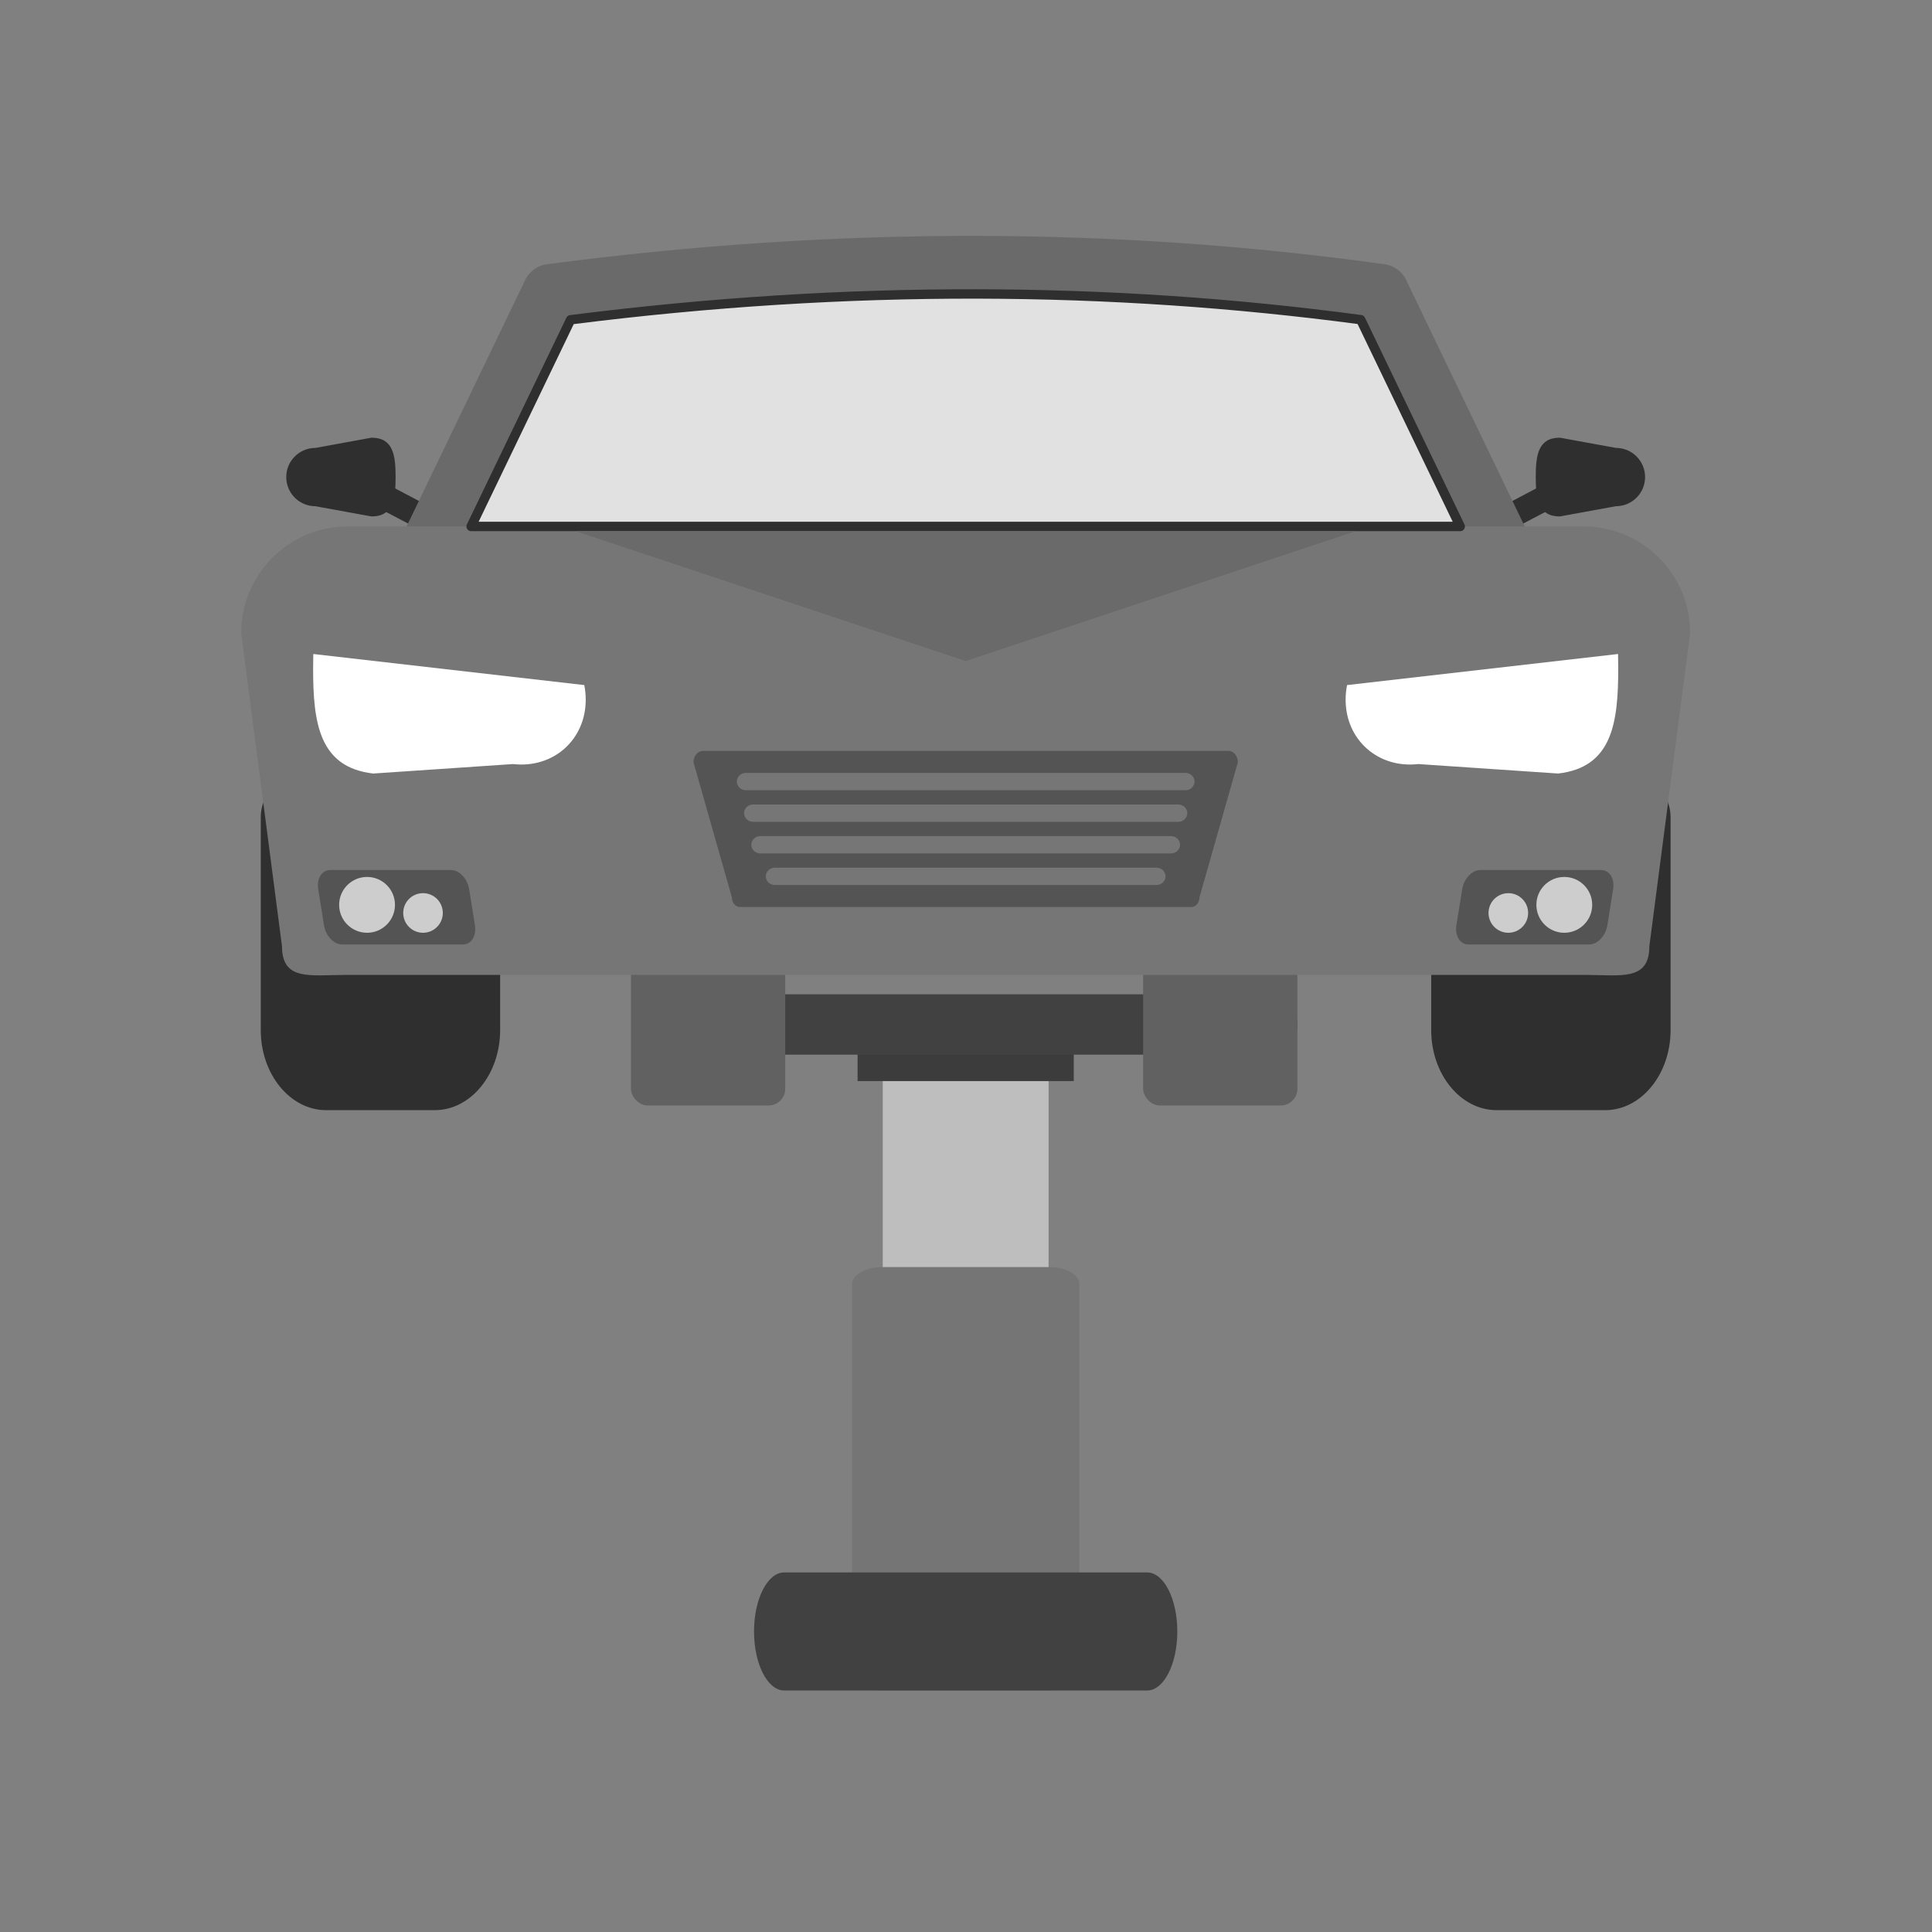 <?xml version="1.0" encoding="UTF-8"?>
<!DOCTYPE svg PUBLIC "-//W3C//DTD SVG 1.1//EN" "http://www.w3.org/Graphics/SVG/1.1/DTD/svg11.dtd">
<!-- Creator: CorelDRAW -->
<svg xmlns="http://www.w3.org/2000/svg" xml:space="preserve" width="2048px" height="2048px" style="shape-rendering:geometricPrecision; text-rendering:geometricPrecision; image-rendering:optimizeQuality; fill-rule:evenodd; clip-rule:evenodd"
viewBox="0 0 2048 2048"
 xmlns:xlink="http://www.w3.org/1999/xlink">
 <rect x="0" y="0" width="2048" height="2048" fill="#808080" stroke="none"/>
 <defs>
  <style type="text/css">
   <![CDATA[
    .fil14 {fill:none}
    .fil1 {fill:#3C3C3C}
    .fil9 {fill:#545454}
    .fil3 {fill:#616161}
    .fil12 {fill:#6A6A6A}
    .fil6 {fill:#767676}
    .fil10 {fill:#CDCDCD}
    .fil8 {fill:#E1E1E2}
    .fil4 {fill:#2F2F2F;fill-rule:nonzero}
    .fil2 {fill:#414141;fill-rule:nonzero}
    .fil5 {fill:#6A6A6A;fill-rule:nonzero}
    .fil13 {fill:#757575;fill-rule:nonzero}
    .fil11 {fill:#767676;fill-rule:nonzero}
    .fil0 {fill:#BEBEBE;fill-rule:nonzero}
    .fil7 {fill:white;fill-rule:nonzero}
   ]]>
  </style>
 </defs>
 <g id="Layer_x0020_1">
  <path class="fil0" d="M959.098 1106.7l129.111 0c12.892,0 23.343,8.109 23.343,18.111l0 380.325c0,10.002 -10.452,18.111 -23.343,18.111l-129.111 0c-12.892,0 -23.343,-8.109 -23.343,-18.111l0 -380.325c0,-10.002 10.452,-18.111 23.343,-18.111z"/>
  <rect class="fil1" x="909.07" y="1111.63" width="229.167" height="34.375"/>
  <path class="fil2" d="M704 1053.98c-17.673,0 -32.001,14.328 -32.001,32.001 0,17.673 14.328,32.001 32.001,32.001l639.308 0c17.673,0 32.001,-14.328 32.001,-32.001 0,-17.673 -14.328,-32.001 -32.001,-32.001l-639.308 0z"/>
  <rect class="fil3" x="668.84" y="1015.62" width="163.541" height="156.249" rx="17.708" ry="17.708"/>
  <rect class="fil3" x="1211.77" y="1015.62" width="163.541" height="156.249" rx="17.708" ry="17.708"/>
  <g id="_613193872">
   <g>
    <path id="_613195768" class="fil4" d="M1701.6 1176.81l-115.173 0c-19.085,0 -36.417,-9.533 -48.959,-24.887 -12.543,-15.355 -20.329,-36.571 -20.329,-59.935l0 -225.676c0,-20.889 13.833,-37.824 30.896,-37.824l191.954 0c17.063,0 30.898,16.935 30.898,37.824l0 225.676c0,23.365 -7.787,44.58 -20.329,59.935 -12.543,15.354 -29.874,24.887 -48.958,24.887z"/>
    <path id="_613195864" class="fil4" d="M460.879 1176.81l-115.174 0c-19.084,0 -36.415,-9.533 -48.958,-24.887 -12.542,-15.355 -20.329,-36.571 -20.329,-59.935l0 -225.676c0,-20.889 13.834,-37.824 30.898,-37.824l191.954 0c17.063,0 30.896,16.935 30.896,37.824l0 225.676c0,23.365 -7.786,44.58 -20.329,59.935 -12.542,15.354 -29.872,24.887 -48.958,24.887z"/>
   </g>
   <g>
    <path id="_613196248" class="fil4" d="M1653.51 463.96c-23.054,0 -25.557,18.691 -25.557,41.744 0,23.053 2.503,41.743 25.557,41.743l59.46 -10.846c17.062,0 30.896,-13.833 30.896,-30.896 0,-17.063 -13.834,-30.898 -30.896,-30.898l-59.46 -10.846z"/>
    <path id="_613195648" class="fil4" d="M1650.4 536.194c8.284,-4.359 15,-14.609 15,-22.893 0,-8.284 -6.716,-11.466 -15,-7.107l-56.771 29.874c-8.284,4.359 -15,14.609 -15,22.893 0,8.284 6.716,11.466 15,7.107l56.771 -29.874z"/>
    <path id="_613195744" class="fil4" d="M393.796 463.96c23.054,0 25.557,18.691 25.557,41.744 0,23.053 -2.503,41.743 -25.557,41.743l-59.46 -10.846c-17.062,0 -30.896,-13.833 -30.896,-30.896 0,-17.063 13.834,-30.898 30.896,-30.898l59.46 -10.846z"/>
    <path id="_613196104" class="fil4" d="M396.903 536.194c-8.284,-4.359 -15,-14.609 -15,-22.893 0,-8.284 6.716,-11.466 15,-7.107l56.771 29.874c8.284,4.359 15,14.609 15,22.893 0,8.284 -6.716,11.466 -15,7.107l-56.771 -29.874z"/>
   </g>
   <path id="_613195576" class="fil5" d="M1569.2 602.359c7.398,15.329 25.826,21.761 41.156,14.361 15.329,-7.398 21.761,-25.825 14.362,-41.156l-133.951 -278.357 0.066 -0.032c-4.995,-10.381 -15.033,-16.7 -25.759,-17.433 -139.017,-19.246 -281.991,-29.418 -429.272,-29.693 -147.725,-0.276 -299.439,9.444 -455.465,29.988l3.983 30.534 -4.033 -30.632c-11.5,1.514 -20.683,9.172 -24.687,19.235l-133.004 276.389c-7.4,15.331 -0.969,33.757 14.361,41.156 15.329,7.4 33.757,0.969 41.156,-14.361l126.75 -263.391c147.67,-18.747 291.219,-27.627 430.941,-27.366 138.895,0.26 274.341,9.594 406.605,27.275l126.793 263.482z"/>
   <path id="_613194832" class="fil6" d="M1678.86 558.065c31.051,0 59.257,12.681 79.686,33.11 20.43,20.428 33.111,48.638 33.111,79.687l-43.263 332.137c0,37.348 -30.452,30.445 -67.801,30.445l-1313.88 0c-37.348,0 -67.798,6.902 -67.798,-30.445l-43.263 -332.137c0,-31.051 12.68,-59.258 33.109,-79.688 20.428,-20.428 48.637,-33.109 79.687,-33.109l1310.41 0z"/>
   <g>
    <path id="_613195216" class="fil7" d="M332.11 693.26c-0.137,4.996 -0.19,10.117 -0.19,15.334 0,57.474 6.24,104.783 63.713,111.374l148.238 -10.039c42.537,4.878 77.027,-25.654 77.027,-68.195 0,-5.258 -0.529,-10.455 -1.533,-15.531l-287.255 -32.943z"/>
    <path id="_613195288" class="fil7" d="M1715.2 693.26c0.137,4.996 0.19,10.117 0.19,15.334 0,57.474 -6.24,104.783 -63.713,111.374l-148.238 -10.039c-42.537,4.878 -77.027,-25.654 -77.027,-68.195 0,-5.258 0.529,-10.455 1.533,-15.531l287.255 -32.943z"/>
   </g>
   <path id="_613194808" class="fil8" d="M499.424 558.065l1048.46 0 -105.477 -219.188c-132.265,-17.681 -267.71,-27.015 -406.605,-27.275 -139.722,-0.261 -283.271,8.62 -430.941,27.366l-105.435 219.097z"/>
   <path id="_613194760" class="fil4" d="M507.367 553.065l1032.57 0 -100.865 -209.603c-65.081,-8.641 -131.01,-15.262 -197.817,-19.774 -67.761,-4.576 -136.24,-6.976 -205.458,-7.104 -69.658,-0.13 -140.373,2.026 -212.177,6.555 -70.926,4.474 -142.734,11.258 -215.442,20.432l-100.814 209.495zm1040.52 10.002l-1048.46 0c-0.729,0.001 -1.468,-0.158 -2.169,-0.495 -2.487,-1.196 -3.534,-4.187 -2.337,-6.674l4.506 2.169 -4.493 -2.169 105.282 -218.78c0.652,-1.632 2.148,-2.872 4.016,-3.109l0.63 4.961 -0.625 -4.942c74.035,-9.398 146.946,-16.319 218.763,-20.85 71.817,-4.531 142.742,-6.686 212.803,-6.555 69.676,0.13 138.372,2.53 206.121,7.104 67.65,4.569 134.552,11.319 200.732,20.157 1.769,0.09 3.437,1.119 4.258,2.826l-0.011 0.005 105.325 218.871c0.418,0.731 0.658,1.578 0.658,2.48 0,2.761 -2.239,5.001 -5.001,5.001z"/>
   <path id="_613194112" class="fil9" d="M745.111 796.006l557.085 0c5.5,0 9.999,5.393 9.999,11.988l-40.7 143.171c0,5.666 -3.865,10.297 -8.589,10.297l-478.506 0c-4.724,0 -8.589,-4.631 -8.589,-10.297l-40.7 -143.171c0,-6.595 4.499,-11.988 9.999,-11.988z"/>
   <g>
    <g>
     <path id="_613194472" class="fil9" d="M349.998 922.267l128.123 0c8.769,0 17.407,9.131 19.197,20.289l6.148 38.328c1.789,11.158 -3.921,20.289 -12.69,20.289l-128.123 0c-8.767,0 -17.406,-9.13 -19.197,-20.289l-6.146 -38.328c-1.789,-11.159 3.92,-20.289 12.689,-20.289z"/>
     <circle id="_613194328" class="fil10" cx="389.093" cy="959.184" r="29.59"/>
     <circle id="_613193968" class="fil10" cx="448.415" cy="967.779" r="20.994"/>
    </g>
    <g>
     <path id="_613194280" class="fil9" d="M1697.31 922.267l-128.123 0c-8.769,0 -17.407,9.131 -19.197,20.289l-6.148 38.328c-1.789,11.158 3.921,20.289 12.69,20.289l128.123 0c8.767,0 17.406,-9.13 19.197,-20.289l6.146 -38.328c1.789,-11.159 -3.92,-20.289 -12.689,-20.289z"/>
     <circle id="_613194304" class="fil10" cx="1658.21" cy="959.184" r="29.59"/>
     <circle id="_613193704" class="fil10" cx="1598.89" cy="967.779" r="20.994"/>
    </g>
   </g>
   <g>
    <path id="_613193416" class="fil11" d="M790.66 819.301c-5.302,0 -9.6,4.114 -9.6,9.188 0,5.074 4.298,9.188 9.6,9.188l465.987 0c5.302,0 9.6,-4.114 9.6,-9.188 0,-5.074 -4.298,-9.188 -9.6,-9.188l-465.987 0z"/>
    <path id="_613193656" class="fil11" d="M798.34 852.798c-5.302,0 -9.6,4.114 -9.6,9.188 0,5.074 4.298,9.188 9.6,9.188l450.628 0c5.302,0 9.6,-4.114 9.6,-9.188 0,-5.074 -4.298,-9.188 -9.6,-9.188l-450.628 0z"/>
    <path id="_613193248" class="fil11" d="M806.02 886.295c-5.302,0 -9.6,4.114 -9.6,9.188 0,5.074 4.298,9.188 9.6,9.188l435.267 0c5.302,0 9.6,-4.114 9.6,-9.188 0,-5.074 -4.298,-9.188 -9.6,-9.188l-435.267 0z"/>
    <path id="_613193536" class="fil11" d="M821.379 919.791c-5.302,0 -9.601,4.114 -9.601,9.188 0,5.074 4.299,9.188 9.601,9.188l404.548 0c5.302,0 9.601,-4.114 9.601,-9.188 0,-5.074 -4.299,-9.188 -9.601,-9.188l-404.548 0z"/>
   </g>
   <polygon id="_613193392" class="fil12" points="1437.08,563.066 610.221,563.066 1023.65,700.723 "/>
  </g>
  <path class="fil13" d="M935.157 1343.16l176.993 0c17.673,0 32.001,8.109 32.001,18.111l0 412.616c0,10.002 -14.328,18.111 -32.001,18.111l-176.993 0c-17.673,0 -32.001,-8.109 -32.001,-18.111l0 -412.616c0,-10.002 14.328,-18.111 32.001,-18.111z"/>
  <path class="fil2" d="M831.307 1666.84c-17.673,0 -32.001,28.019 -32.001,62.58 0,34.561 14.328,62.581 32.001,62.581l384.695 0c17.673,0 32.001,-28.019 32.001,-62.581 0,-34.56 -14.328,-62.58 -32.001,-62.58l-384.695 0z"/>
 </g>
 <rect class="fil14" width="2048" height="2048"/>
</svg>
